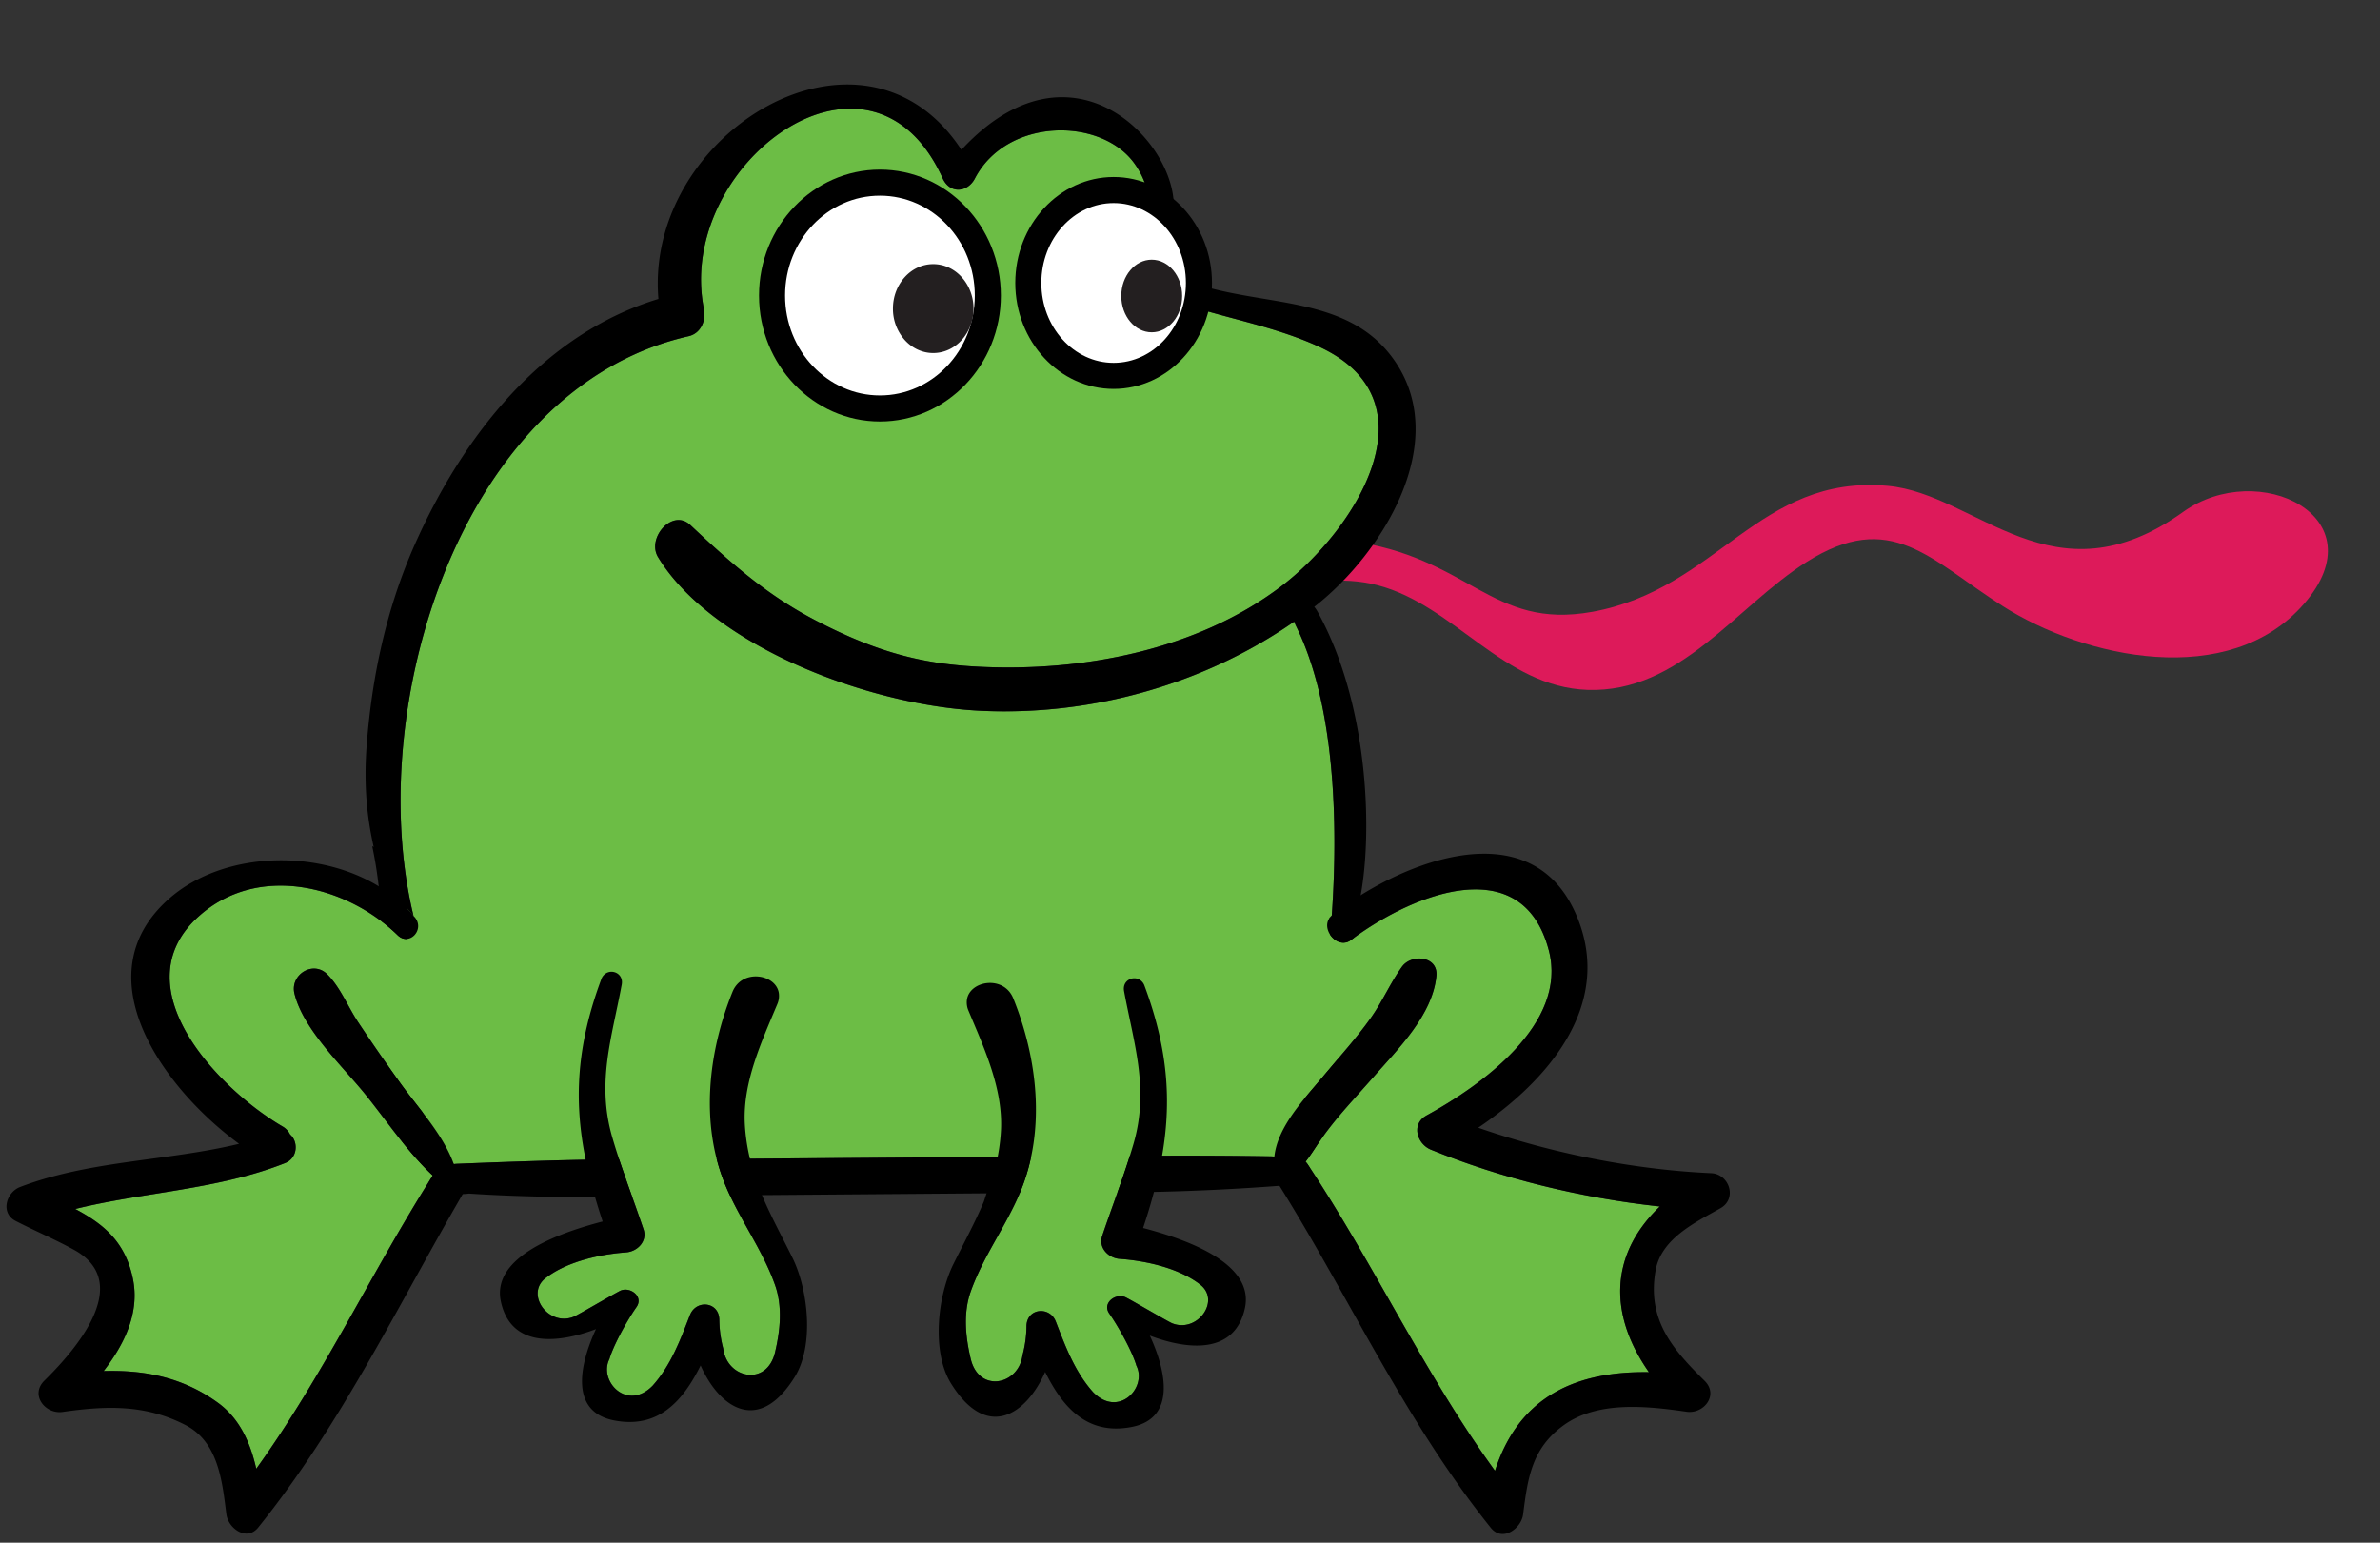<svg xmlns="http://www.w3.org/2000/svg" width="97.188" height="63.005" viewBox="0.155 -2.656 97.188 63.005"><rect x="0.155" y="-2.656" width="97.188" height="63.005" fill="#333333" stroke="none"/><defs><style/></defs><g id="ID0.10398576222360134" transform="translate(.15 .3) scale(.902)"><path id="Tongue" fill="#DD1A5A" d="M167.02 32.799c-10 7.167-15.826-1.38-22.666-2-9.881-.896-13.067 7.929-22.666 9.667-7.791 1.412-9.41-4.237-18.688-5.452-.351 1.104-.992 2.148-1.909 3.104 1.368-.107 2.737-.054 4.113.306 5.906 1.542 9.646 7.812 16.111 8.034 7.093.243 11.408-6.401 16.809-9.816 6.466-4.092 9.455-.192 15.042 3.378 6.272 4.01 17.394 6.453 23.137-.178 5.777-6.672-3.52-11.173-9.283-7.043z" transform="translate(.3 .55) scale(.59)"/><g id="Body"><path id="Fill_4_" fill="#6CBD45" d="M87.687 9.707c.055-1.179-.305-2.536-1.195-3.725-2.613-3.493-9.761-3.432-12.188 1.234-.549 1.055-1.907 1.224-2.474-.028-5.586-12.276-20.549-1.001-18.313 10.051.175.868-.24 1.862-1.179 2.076-17.566 3.994-24.948 28.589-21.114 44.461a34.524 34.524 0 0 0-.497-.564c-.03 1.343-.332 18.387 3.588 19.621l.016.004c2.978-.122 6.614-.256 10.041-.322l12.672-.079 31.192-.227a401.56 401.56 0 0 1 9.052.051c2.726.475 4.405-18.5 4.405-18.5.314-4.506.717-15.195-2.737-22.188a3.451 3.451 0 0 1-.149-.357c-6.916 4.827-15.584 7.244-24.017 6.849-8.884-.417-20.735-5.119-24.794-11.792-.893-1.47 1.101-3.756 2.47-2.47 3.255 3.059 5.942 5.414 9.658 7.346 4.901 2.547 8.415 3.356 12.764 3.547 7.798.342 16.435-1.305 22.854-6.133 5.676-4.27 12.098-14.235 2.977-18.439-3.228-1.487-6.736-2.104-10.093-3.175-3.937-1.84-2.939-7.241-2.939-7.241z" transform="translate(.3 .55) scale(.59)"/><path id="Outline_4_" d="M100.348 40.081c.024-.02.051-.037.074-.057 5.191-4.081 10.514-12.664 5.996-18.963-3.54-4.938-9.975-3.973-15.354-5.832 0 0-.031-.026-.083-.074-.354-.327-1.728-1.765-1.739-4.298.052-.107.092-.222.131-.337 1.596-4.669-6.98-15.358-16.1-5.511-7.541-11.494-24.34-1.318-23.249 11.446-8.933 2.711-15.019 10.561-18.704 18.865-2.16 4.874-3.281 10.093-3.684 15.393-.217 2.87-.015 5.37.539 7.798-.071-.04-.113-.06-.113-.06 1.5 7 .333 14.833 1.833 21.166s5.573 5.492 5.573 5.492c3.218.215 6.627.279 9.692.269l12.807-.15 29.595-.236a177.53 177.53 0 0 0 10.114-.479s3.719 1.938 4.719-12.562l1.515-9.74c.928-5.082.564-14.788-3.317-21.769a2.494 2.494 0 0 0-.245-.361zm-9.722-23.135c3.356 1.07 6.865 1.688 10.093 3.175 9.121 4.204 2.699 14.17-2.977 18.439-6.419 4.828-15.056 6.475-22.854 6.133-4.349-.19-7.863-1-12.764-3.547-3.716-1.932-6.403-4.287-9.658-7.346-1.369-1.286-3.363 1-2.47 2.47 4.059 6.673 15.91 11.375 24.794 11.792 8.432.396 17.101-2.021 24.017-6.849.041.115.09.234.149.357 3.454 6.993 3.052 17.683 2.737 22.188 0 0-1.68 18.975-4.405 18.5a407.584 407.584 0 0 0-9.052-.051l-31.192.227-12.672.079c-3.427.066-7.063.2-10.041.322a.172.172 0 0 0-.016-.004c-3.92-1.234-3.618-18.278-3.588-19.621.163.183.321.359.497.564-3.833-15.873 3.549-40.467 21.114-44.461.939-.214 1.354-1.208 1.179-2.076C51.281 6.187 66.244-5.088 71.83 7.188c.567 1.252 1.925 1.083 2.474.028 2.427-4.666 9.575-4.728 12.188-1.234.89 1.188 1.25 2.546 1.195 3.725 0 0-.998 5.401 2.939 7.239z" transform="translate(.3 .55) scale(.59)"/></g><g id="R_Leg"><path id="Fill_1_" fill="#6CBD45" d="M104.702 71.608c.887-1.253 1.487-2.674 2.373-3.903.731-1.018 2.797-.832 2.643.715-.299 2.988-2.927 5.573-4.825 7.739-1.439 1.646-3.018 3.265-4.234 5.089-.331.495-.637.976-.982 1.416.059.06.113.125.164.2 5.098 7.665 8.963 16.073 14.374 23.521 1.777-5.5 5.929-7.66 11.812-7.568-3.145-4.482-2.975-9.079.834-12.716-5.987-.651-12.086-2.123-17.562-4.361-1.069-.434-1.54-1.964-.343-2.621 4.079-2.235 10.895-6.991 9.384-12.692-2.067-7.805-10.647-4.191-15.176-.774-.991.747-2.256-.72-1.684-1.632-5.421 4.249-17.072 14.791-4.191 18.24.246-2.314 2.353-4.477 3.75-6.157 1.229-1.481 2.549-2.924 3.663-4.496z" transform="translate(.3 .55) scale(.59)"/><path id="Outline_1_" d="M130.801 83.544c-5.916-.271-12.166-1.504-17.873-3.489 5.312-3.589 10.258-9.3 7.678-15.95-2.94-7.594-11.209-5.305-16.695-1.893l-2.217 1.548-.175.178c-.02.025-.022.056-.039.082-.572.912.692 2.379 1.684 1.632 4.528-3.417 13.108-7.03 15.176.774 1.511 5.701-5.305 10.457-9.384 12.692-1.197.657-.727 2.188.343 2.621 5.476 2.238 11.574 3.71 17.562 4.361-3.809 3.637-3.979 8.233-.834 12.716-5.883-.092-10.034 2.068-11.812 7.568-5.411-7.447-9.276-15.855-14.374-23.521a1.368 1.368 0 0 0-.164-.2c.346-.44.651-.921.982-1.416 1.217-1.824 2.795-3.442 4.234-5.089 1.898-2.166 4.526-4.751 4.825-7.739.154-1.547-1.911-1.732-2.643-.715-.886 1.229-1.486 2.65-2.373 3.903-1.114 1.572-2.435 3.015-3.664 4.494-1.397 1.681-3.504 3.843-3.75 6.157l.168.973.221 1.281c5.459 8.762 9.706 18.151 16.216 26.247.899 1.119 2.338.055 2.479-1.024.354-2.772.647-5.063 3.119-6.851 2.631-1.897 6.446-1.456 9.428-1.031 1.312.188 2.487-1.277 1.381-2.372-2.473-2.442-4.422-4.685-3.765-8.457.431-2.474 3.068-3.705 4.986-4.795 1.301-.736.67-2.622-.72-2.685z" transform="translate(.3 .55) scale(.59)"/></g><g id="L_Leg"><path id="Fill" fill="#6CBD45" d="M31.224 63.776a.142.142 0 0 1 .004.02c.04.049.086.088.124.138.745.937-.443 2.217-1.342 1.344-3.921-3.812-10.734-5.541-15.287-1.419-5.939 5.377 1.462 13.178 6.453 16.098.287.168.474.387.586.625.619.51.623 1.789-.386 2.188-5.155 2.045-10.776 2.209-16.103 3.522 2.122 1.131 3.811 2.465 4.414 5.308.559 2.624-.629 5.055-2.233 7.129 3.088-.084 6.02.449 8.749 2.421 1.714 1.238 2.507 3.102 2.962 5.078 5.127-7.12 8.849-15.094 13.543-22.503-1.939-1.808-3.501-4.151-5.145-6.193-1.758-2.186-4.794-5.003-5.468-7.772-.352-1.448 1.436-2.574 2.526-1.471 1.013 1.024 1.564 2.465 2.36 3.666a164.914 164.914 0 0 0 3.181 4.601c1.372 1.923 3.32 3.977 4.153 6.278 15.919-5.452-3.091-19.058-3.091-19.058z" transform="translate(.3 .55) scale(.59)"/><path id="Outline" d="M26.981 71.954c-.796-1.201-1.347-2.642-2.36-3.666-1.09-1.104-2.878.022-2.526 1.471.674 2.77 3.71 5.587 5.468 7.772 1.644 2.042 3.206 4.386 5.145 6.193-4.694 7.409-8.416 15.383-13.543 22.503-.455-1.977-1.248-3.84-2.962-5.078-2.729-1.972-5.661-2.505-8.749-2.421 1.604-2.074 2.792-4.505 2.233-7.129-.603-2.843-2.292-4.177-4.414-5.308 5.327-1.313 10.948-1.478 16.103-3.522 1.009-.399 1.005-1.679.386-2.188a1.422 1.422 0 0 0-.586-.625c-4.991-2.92-12.392-10.721-6.453-16.098 4.553-4.122 11.366-2.393 15.287 1.419.899.873 2.087-.407 1.342-1.344-.038-.05-.084-.089-.124-.138a.142.142 0 0 0-.004-.02 39.743 39.743 0 0 0-2.234-2.4c.064.186.122.371.189.559-4.764-3.34-12.408-3.229-16.698.54-6.699 5.895-.498 14.521 5.363 18.818-5.548 1.34-11.406 1.256-16.797 3.311-1.062.402-1.546 1.998-.342 2.611 1.479.76 3.008 1.406 4.468 2.207 4.855 2.658-.4 8.205-2.264 10.041-1.126 1.107.07 2.598 1.398 2.406 3.332-.476 6.336-.587 9.426 1.006 2.558 1.317 2.825 4.396 3.141 6.854.135 1.062 1.552 2.108 2.438 1.01 6.354-7.891 10.666-16.95 15.732-25.653.14.01.285.016.425.024l-1.154-2.277c-.833-2.302-2.781-4.355-4.153-6.278a163.396 163.396 0 0 1-3.181-4.6z" transform="translate(.3 .55) scale(.59)"/></g><g id="L_Arm"><path id="Fill_2_" fill="#6CBD45" d="M47.207 69.073c-.756 4.072-1.947 7.51-.723 11.723.695 2.393 1.61 4.707 2.402 7.069.305.907-.487 1.693-1.336 1.755-2.035.146-4.583.713-6.201 1.986-1.56 1.23.231 3.722 2.159 2.961.331-.131 2.893-1.65 3.581-1.998.747-.357 1.826.436 1.25 1.25-.668.947-1.754 2.877-2.081 3.998-.844 1.689 1.375 4.041 3.327 2.03 1.405-1.578 2.108-3.481 2.86-5.421.46-1.184 2.185-1.038 2.247.307.003.77.107 1.533.306 2.283.294 2.288 3.344 2.926 3.974.279.396-1.664.588-3.518-.002-5.176-.974-2.744-2.74-5.044-3.837-7.728-1.919-4.697-1.284-10.16.574-14.763.727-1.799 3.341-1.372 3.556.099.602-5.288-2.766-7.784-7.2-7.943-4.667-.167-6 6.167-6 6.167-.017.08-.027.16-.043.241.537-.313 1.334.083 1.187.881z" transform="translate(.3 .55) scale(.59)"/><path id="Outline_2_" d="M60.299 90.017c-.836-1.688-1.669-3.211-2.331-4.789l-.924-2.793c-.2-.839-.34-1.719-.392-2.67-.166-3.206 1.284-6.299 2.491-9.188a1.58 1.58 0 0 0 .12-.849c-.214-1.471-2.829-1.897-3.556-.099-1.858 4.603-2.493 10.065-.574 14.763 1.097 2.684 2.863 4.983 3.837 7.728.59 1.658.398 3.512.002 5.176-.63 2.646-3.68 2.009-3.974-.279a9.024 9.024 0 0 1-.306-2.283c-.062-1.345-1.787-1.49-2.247-.307-.752 1.939-1.455 3.843-2.86 5.421-1.952 2.011-4.171-.341-3.327-2.03.327-1.121 1.413-3.051 2.081-3.998.576-.814-.503-1.607-1.25-1.25-.688.348-3.25 1.867-3.581 1.998-1.928.761-3.719-1.73-2.159-2.961 1.618-1.273 4.166-1.841 6.201-1.986.849-.062 1.641-.848 1.336-1.755-.792-2.362-1.707-4.677-2.402-7.069-1.224-4.213-.033-7.65.723-11.723.146-.798-.65-1.194-1.188-.88a.85.85 0 0 0-.374.45c-1.896 5.088-2.134 9.304-1.204 13.87l-.07.001.789 2.864c.18.613.371 1.233.584 1.871-3.207.842-8.562 2.664-7.811 6.146.768 3.557 4.348 3.232 7.298 2.114-1.272 2.743-2.03 6.352 1.405 7.012 3.427.657 5.298-1.55 6.624-4.224 1.441 3.263 4.453 5.33 7.216.896 1.522-2.437 1.04-6.726-.177-9.177z" transform="translate(.3 .55) scale(.59)"/></g><g id="R_Arm"><path id="Fill_3_" fill="#6CBD45" d="M85.751 69.573c.756 4.072 1.947 7.51.723 11.723-.695 2.393-1.61 4.707-2.402 7.069-.305.907.487 1.693 1.336 1.755 2.035.146 4.583.713 6.201 1.986 1.561 1.23-.23 3.722-2.159 2.961-.331-.131-2.893-1.65-3.581-1.998-.747-.357-1.826.436-1.25 1.25.668.947 1.754 2.877 2.081 3.998.844 1.689-1.375 4.041-3.327 2.03-1.405-1.578-2.108-3.481-2.86-5.421-.46-1.184-2.185-1.038-2.247.307a9.018 9.018 0 0 1-.306 2.283c-.294 2.288-3.344 2.926-3.974.279-.396-1.664-.588-3.518.002-5.176.974-2.744 2.74-5.044 3.837-7.728 1.919-4.697 1.284-10.16-.574-14.763-.727-1.799-3.341-1.372-3.556.099-.602-5.288 2.766-7.784 7.2-7.943 4.667-.167 6 6.167 6 6.167.017.08.027.16.043.241-.536-.313-1.333.083-1.187.881z" transform="translate(.3 .55) scale(.59)"/><path id="Outline_3_" d="M72.66 90.517c.836-1.688 1.669-3.211 2.331-4.789l.924-2.793c.2-.839.34-1.719.392-2.67.166-3.206-1.284-6.299-2.491-9.188a1.58 1.58 0 0 1-.12-.849c.214-1.471 2.829-1.897 3.556-.099 1.858 4.603 2.493 10.065.574 14.763-1.097 2.684-2.863 4.983-3.837 7.728-.59 1.658-.398 3.512-.002 5.176.63 2.646 3.68 2.009 3.974-.279.199-.75.303-1.514.306-2.283.062-1.345 1.787-1.49 2.247-.307.752 1.939 1.455 3.843 2.86 5.421 1.952 2.011 4.171-.341 3.327-2.03-.327-1.121-1.413-3.051-2.081-3.998-.576-.814.503-1.607 1.25-1.25.688.348 3.25 1.867 3.581 1.998 1.928.761 3.719-1.73 2.159-2.961-1.617-1.273-4.166-1.841-6.201-1.986-.849-.062-1.641-.848-1.336-1.755.792-2.362 1.707-4.677 2.402-7.069 1.224-4.213.033-7.65-.723-11.723-.146-.798.65-1.194 1.188-.88a.85.85 0 0 1 .374.45c1.896 5.088 2.134 9.304 1.204 13.87l.07.001-.789 2.864c-.18.613-.371 1.233-.584 1.871 3.207.842 8.562 2.664 7.811 6.146-.769 3.557-4.349 3.232-7.298 2.114 1.272 2.743 2.029 6.352-1.405 7.012-3.427.657-5.298-1.55-6.624-4.224-1.441 3.263-4.453 5.33-7.216.896-1.523-2.437-1.041-6.726.177-9.177z" transform="translate(.3 .55) scale(.59)"/></g><g id="R_Eye"><g id="Eyeball"><path id="ID0.6646096208132803" fill="#FFF" d="M84.952 22.359c-3.609 0-6.546-3.199-6.546-7.131 0-3.932 2.937-7.131 6.546-7.131 3.609 0 6.546 3.199 6.546 7.131 0 3.932-2.936 7.131-6.546 7.131z" transform="translate(.3 .55) scale(.59)"/><path id="ID0.8477742313407362" d="M84.952 9.097c3.063 0 5.546 2.744 5.546 6.131 0 3.386-2.483 6.131-5.546 6.131s-5.546-2.745-5.546-6.131 2.483-6.131 5.546-6.131m0-2c-4.161 0-7.546 3.647-7.546 8.131s3.385 8.131 7.546 8.131c4.161 0 7.546-3.647 7.546-8.131s-3.385-8.131-7.546-8.131v2z" transform="translate(.3 .55) scale(.59)"/></g><path id="Pupil" fill="#231F20" d="M87.875 13.441c.644 0 1.228.312 1.651.817.423.504.685 1.201.685 1.97 0 .769-.262 1.466-.685 1.97-.423.505-1.007.817-1.651.817-.644 0-1.228-.312-1.651-.817-.423-.504-.685-1.201-.685-1.97 0-.769.262-1.466.685-1.97.423-.505 1.007-.817 1.651-.817z" transform="translate(.3 .55) scale(.59)"/></g><g id="L_Eye"><g id="Eyeball_1_"><path id="ID0.20669082133099437" fill="#FFF" d="M67.021 24.859c-4.565 0-8.279-3.887-8.279-8.665 0-4.778 3.714-8.665 8.279-8.665 4.565 0 8.279 3.887 8.279 8.665 0 4.778-3.714 8.665-8.279 8.665z" transform="translate(.3 .55) scale(.59)"/><path id="ID0.18157231388613582" d="M67.021 8.529c4.02 0 7.279 3.432 7.279 7.665 0 4.233-3.259 7.665-7.279 7.665s-7.279-3.432-7.279-7.665c0-4.233 3.259-7.665 7.279-7.665m0-2c-5.116 0-9.279 4.336-9.279 9.665 0 5.329 4.163 9.665 9.279 9.665s9.279-4.336 9.279-9.665c0-5.329-4.163-9.665-9.279-9.665v2z" transform="translate(.3 .55) scale(.59)"/></g><path id="Pupil_1_" fill="#231F20" d="M71.11 13.782c.853 0 1.626.382 2.185 1 .56.618.906 1.471.906 2.412 0 .941-.346 1.794-.906 2.412-.559.618-1.332 1-2.185 1s-1.626-.382-2.185-1a3.586 3.586 0 0 1-.906-2.412c0-.941.346-1.794.906-2.412.559-.618 1.332-1 2.185-1z" transform="translate(.3 .55) scale(.59)"/></g></g></svg>